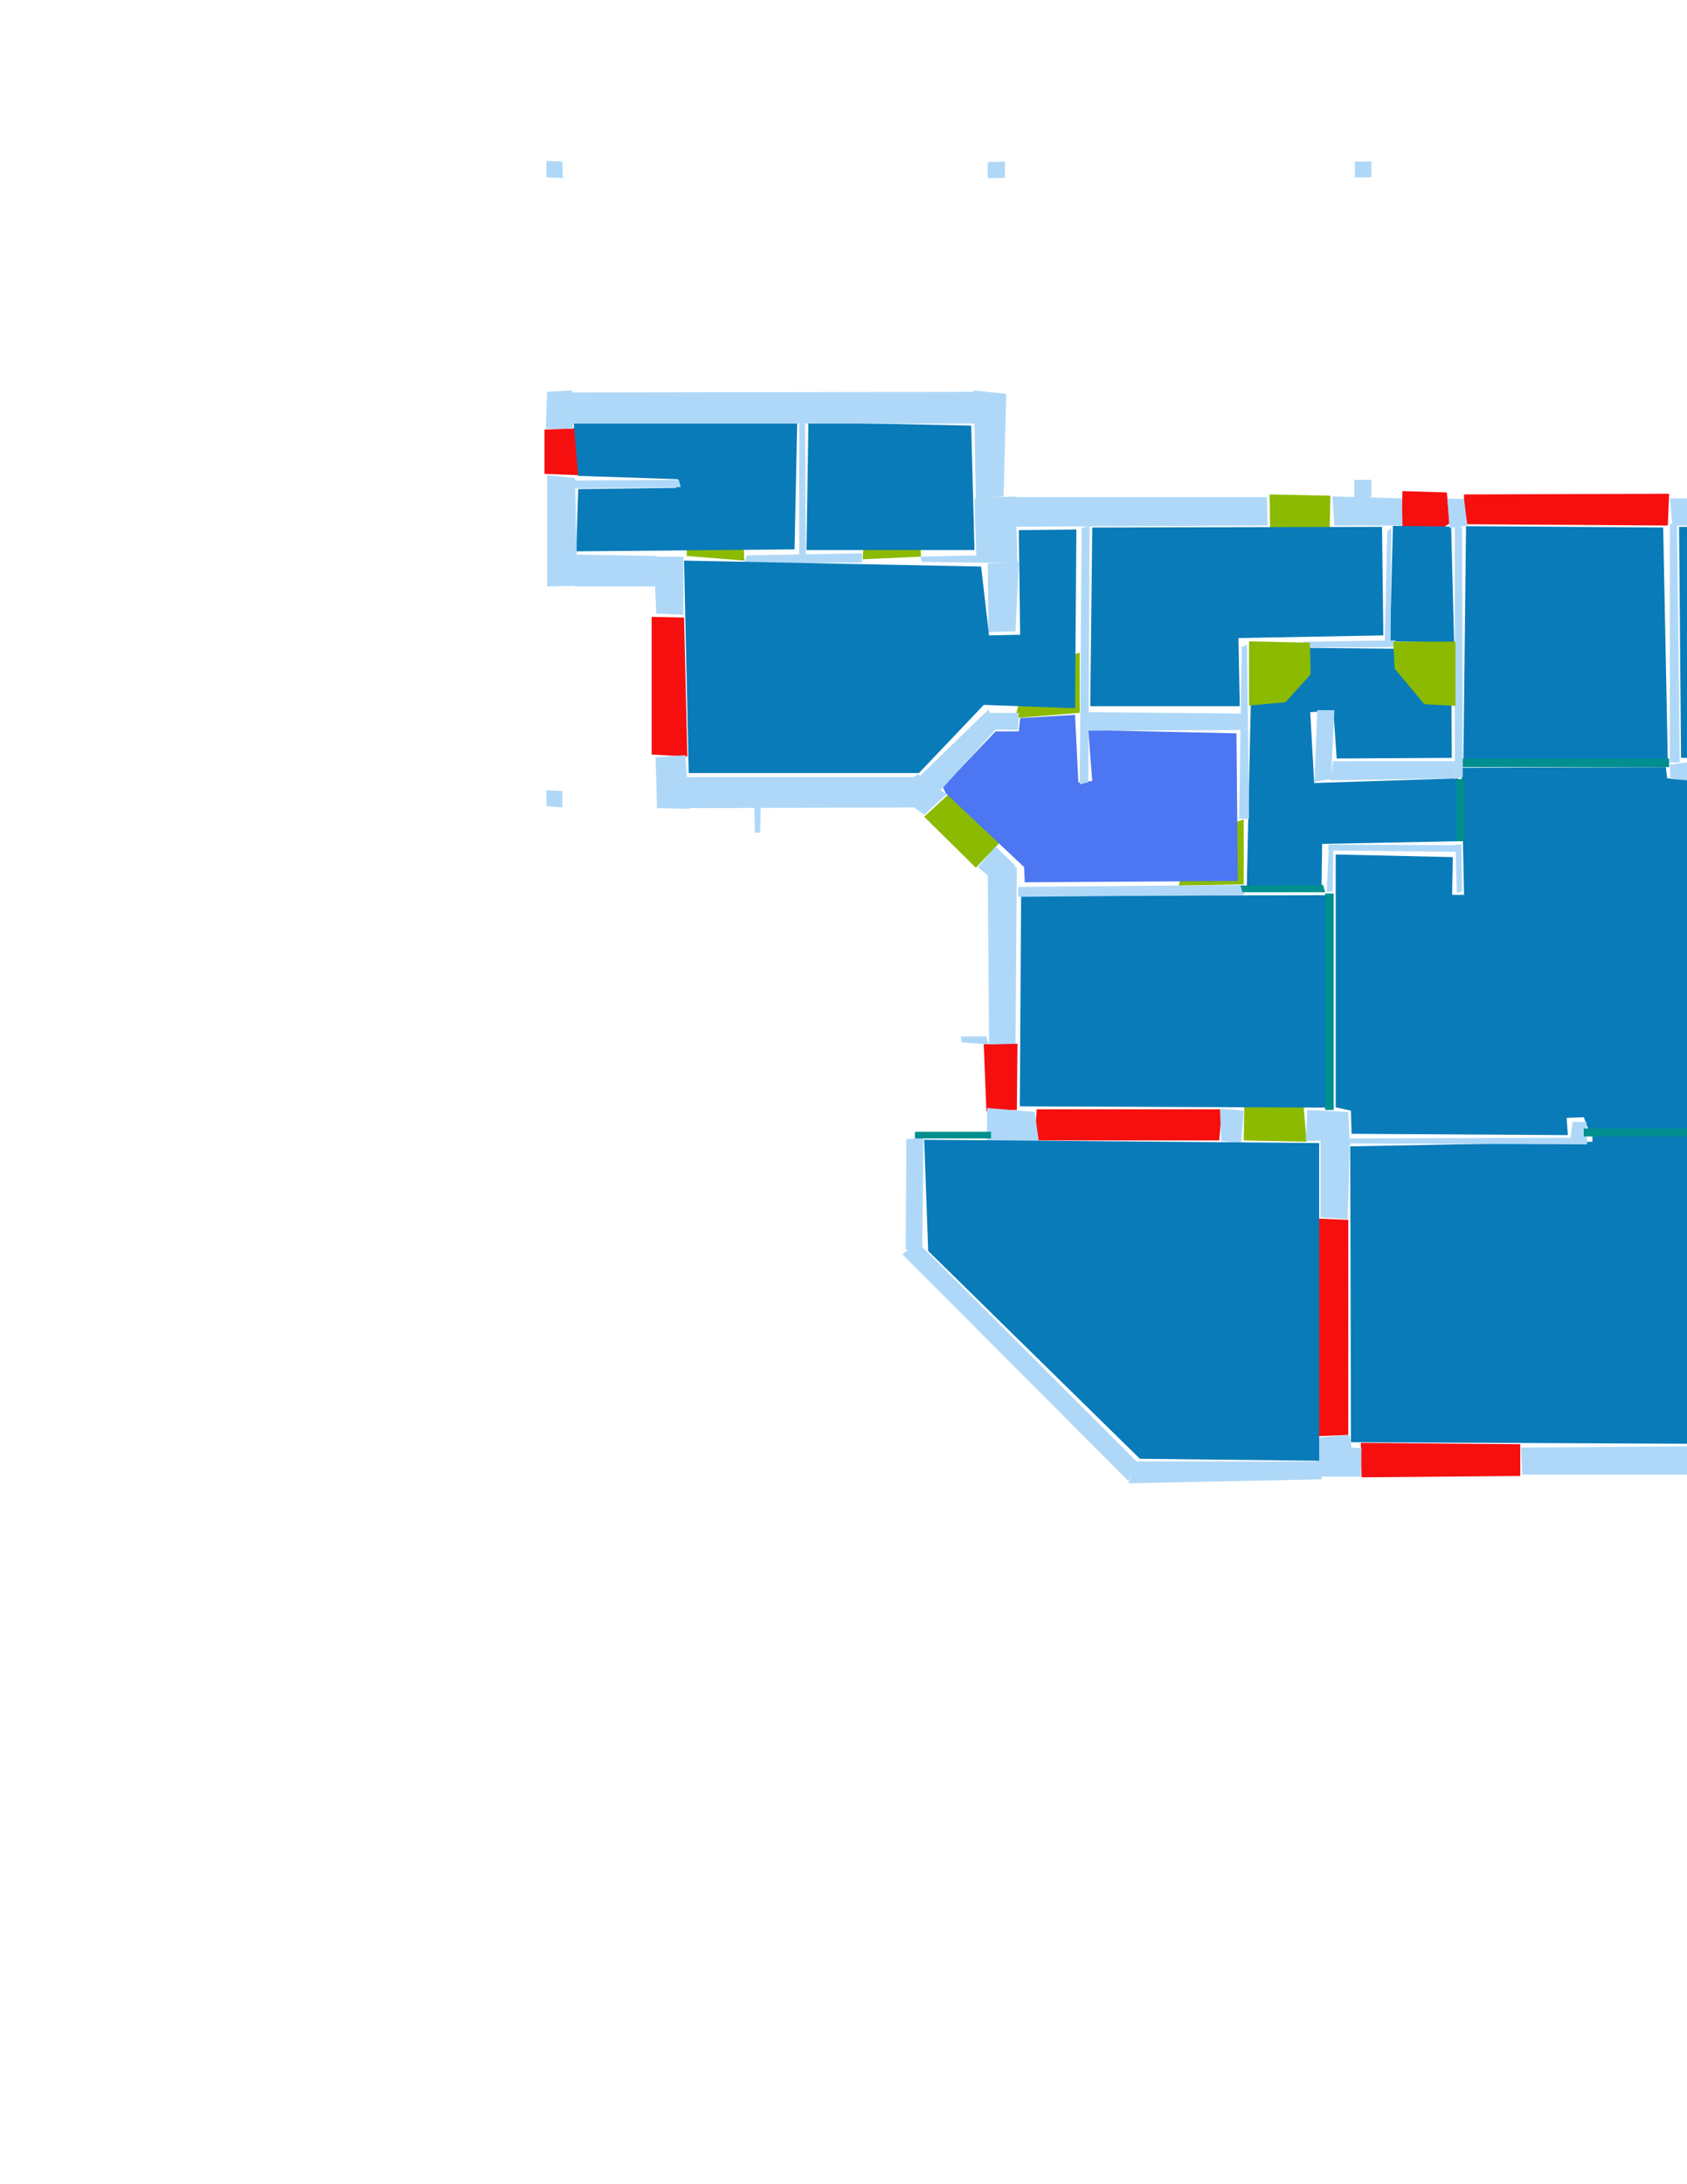 <ns0:svg xmlns:ns0="http://www.w3.org/2000/svg" version="1.1" width="2550" height="3300">
<ns0:width>3508</ns0:width>
<ns0:height>2480</ns0:height>
<ns0:nclasslabel>50</ns0:nclasslabel>
<ns0:nclassappear>5</ns0:nclassappear>
<ns0:class>Bidet-1</ns0:class>
<ns0:class>Bidet-2</ns0:class>
<ns0:class>Bidet-3</ns0:class>
<ns0:class>Bidet-4</ns0:class>
<ns0:class>Door</ns0:class>
<ns0:class>Door-1</ns0:class>
<ns0:class>Door-23</ns0:class>
<ns0:class>Oven-1</ns0:class>
<ns0:class>Oven-2</ns0:class>
<ns0:class>Oven-3</ns0:class>
<ns0:class>Oven-4</ns0:class>
<ns0:class>Parking</ns0:class>
<ns0:class>Roof</ns0:class>
<ns0:class>Room</ns0:class>
<ns0:class>Separation</ns0:class>
<ns0:class>Sink-1</ns0:class>
<ns0:class>Sink-11</ns0:class>
<ns0:class>Sink-12</ns0:class>
<ns0:class>Sink-13</ns0:class>
<ns0:class>Sink-14</ns0:class>
<ns0:class>Sink-2</ns0:class>
<ns0:class>Sink-3</ns0:class>
<ns0:class>Sink-4</ns0:class>
<ns0:class>Sink-5</ns0:class>
<ns0:class>Sink-6</ns0:class>
<ns0:class>Sofa-1</ns0:class>
<ns0:class>Sofa-3</ns0:class>
<ns0:class>Sofa-4</ns0:class>
<ns0:class>Sofa-5</ns0:class>
<ns0:class>Sofa-6</ns0:class>
<ns0:class>Sofa-7</ns0:class>
<ns0:class>Sofa-8</ns0:class>
<ns0:class>Sofa-9</ns0:class>
<ns0:class>Stairs-1</ns0:class>
<ns0:class>Table-1</ns0:class>
<ns0:class>Table-2</ns0:class>
<ns0:class>Table-3</ns0:class>
<ns0:class>Table-4</ns0:class>
<ns0:class>Table-5</ns0:class>
<ns0:class>Table-6</ns0:class>
<ns0:class>Table-7</ns0:class>
<ns0:class>Text</ns0:class>
<ns0:class>Tub-1</ns0:class>
<ns0:class>Tub-3</ns0:class>
<ns0:class>TV-1</ns0:class>
<ns0:class>TV-2</ns0:class>
<ns0:class>Wall</ns0:class>
<ns0:class>Wall-1</ns0:class>
<ns0:class>Wallieee</ns0:class>
<ns0:class>Window</ns0:class>
<ns0:polygon class="Wall" fill="#AFD8F8" id="0" transcription="" points="826,243 850,244 851,269 826,268 " />
<ns0:polygon class="Wall" fill="#AFD8F8" id="1" transcription="" points="1493,245 1519,244 1519,269 1493,269 " />
<ns0:polygon class="Wall" fill="#AFD8F8" id="2" transcription="" points="826,1194 850,1195 850,1220 826,1218 " />
<ns0:polygon class="Wall" fill="#AFD8F8" id="3" transcription="" points="1149,1258 1141,1258 1140,1209 1150,1213 " />
<ns0:polygon class="Window" fill="#f60f0f" id="4" transcription="" points="2523,746 2213,747 2212,792 2521,794 " />
<ns0:polygon class="Window" fill="#f60f0f" id="5" transcription="" points="2120,742 2118,789 2129,829 2191,791 2187,744 " />
<ns0:polygon class="Door" fill="#8BBA00" id="6" transcription="" points="2008,879 2011,749 1919,747 1920,806 1936,860 " />
<ns0:polygon class="Window" fill="#f60f0f" id="7" transcription="" points="2859,1358 2862,1539 2914,1538 2912,1361 " />
<ns0:polygon class="Window" fill="#f60f0f" id="8" transcription="" points="2596,2139 2681,2189 2683,2230 2587,2230 2582,2186 " />
<ns0:polygon class="Window" fill="#f60f0f" id="9" transcription="" points="2298,2182 2298,2230 2058,2232 2057,2180 " />
<ns0:polygon class="Window" fill="#f60f0f" id="10" transcription="" points="1991,1841 2038,1843 2038,2168 1988,2170 " />
<ns0:polygon class="Window" fill="#f60f0f" id="11" transcription="" points="1567,1676 1847,1676 1843,1723 1564,1723 " />
<ns0:polygon class="Door" fill="#8BBA00" id="12" transcription="" points="1882,1594 1880,1723 1975,1725 1970,1665 1953,1614 1928,1595 " />
<ns0:polygon class="Window" fill="#f60f0f" id="13" transcription="" points="1538,1577 1537,1677 1491,1679 1487,1577 " />
<ns0:polygon class="Window" fill="#f60f0f" id="14" transcription="" points="985,932 1034,933 1039,1143 985,1140 " />
<ns0:polygon class="Window" fill="#f60f0f" id="15" transcription="" points="904,706 868,647 823,649 823,716 875,718 " />
<ns0:polygon class="Door" fill="#8BBA00" id="16" transcription="" points="1039,754 1038,840 1125,847 1123,786 1077,752 " />
<ns0:polygon class="Door" fill="#8BBA00" id="17" transcription="" points="1391,754 1392,841 1304,845 1307,799 1333,772 " />
<ns0:polygon class="Door" fill="#8BBA00" id="18" transcription="" points="1500,1139 1397,1234 1475,1311 1515,1269 1540,1211 1529,1159 " />
<ns0:polygon class="Door" fill="#8BBA00" id="19" transcription="" points="1632,986 1632,1077 1534,1085 1548,1036 1570,1005 " />
<ns0:polygon class="Door" fill="#8BBA00" id="20" transcription="" points="1782,1338 1880,1336 1880,1238 1821,1258 1790,1298 " />
<ns0:polygon class="Door" fill="#8BBA00" id="21" transcription="" points="2555,1066 2552,1166 2654,1163 2649,1107 2594,1065 " />
<ns0:polygon class="Room" fill="#097bb9" id="22" transcription="" points="2538,796 2541,1145 2856,1145 2855,1130 3018,1126 3015,799 " />
<ns0:polygon class="Room" fill="#097bb9" id="23" transcription="" points="2216,795 2212,1150 2521,1151 2514,797 " />
<ns0:polygon class="Room" fill="#097bb9" id="24" transcription="" points="2020.5,1146 2194.5,1145 2193.5,981 1892.5,978 1884.5,1343 1997.5,1347 1998.5,1275 2203.5,1271 2203.5,1176 1986.5,1183 1980.5,1076 2015.5,1074 " />
<ns0:polygon class="Room" fill="#097bb9" id="25" transcription="" points="2198,971 2101,969 2105.5,794.5 2193.5,795.5 " />
<ns0:polygon class="Room" fill="#097bb9" id="26" transcription="" points="1651,797 1648,1067 1874,1067 1872,964 2091,960 2089,796 " />
<ns0:polygon class="kitchen" fill="#4c76f2" id="27" transcription="" points="1549,1333 1871,1331 1869,1108 1645,1103 1651,1180 1630,1182 1625,1080 1542,1085 1540,1105 1505,1105 1425,1189 1430,1199 1548,1310 " />
<ns0:polygon class="Room" fill="#097bb9" id="28" transcription="" points="1543.5,1353.5 1541.5,1671.5 2014.5,1673.5 2006.5,1352.5 " />
<ns0:polygon class="Room" fill="#097bb9" id="29" transcription="" points="2019,1291 2019,1673 2042,1678 2043,1713 2370,1715 2368,1689 2394,1688 2402,1709 2697,1706 2698,1676 2862,1672 2859,1177 2520,1176 2518,1159 2209,1160 2213,1352 2195,1352 2196,1295 " />
<ns0:polygon class="Room" fill="#097bb9" id="30" transcription="" points="2041,1732 2042,2179 2698,2182 2697,1712 2407,1713 2407,1725 " />
<ns0:polygon class="Room" fill="#097bb9" id="31" transcription="" points="874,739 871,833 1201,830 1205,639 867,637 874,719 1025,724 1022,737 " />
<ns0:polygon class="Room" fill="#097bb9" id="32" transcription="" points="1222,638 1219,831 1473,831 1468,643 " />
<ns0:polygon class="Wall" fill="#AFD8F8" id="33" transcription="" points="854,593 1473,592 1476,640 853,640 " />
<ns0:polygon class="Wall" fill="#AFD8F8" id="34" transcription="" points="827,592 865,590 866,648 825,648 " />
<ns0:polygon class="Wall" fill="#AFD8F8" id="35" transcription="" points="1521,595 1517,750 1475,753 1472,590 " />
<ns0:polygon class="Wall" fill="#AFD8F8" id="36" transcription="" points="1915,751 1916,794 1474,796 1475,751 " />
<ns0:polygon class="Wall" fill="#AFD8F8" id="37" transcription="" points="1535,750 1473,753 1476,850 1538,850 " />
<ns0:polygon class="Wall" fill="#AFD8F8" id="38" transcription="" points="1494,955 1493,851 1540,849 1535,954 " />
<ns0:polygon class="Wall" fill="#AFD8F8" id="39" transcription="" points="1394,849 1479,850 1480,839 1391,841 " />
<ns0:polygon class="Wall" fill="#AFD8F8" id="40" transcription="" points="827,886 827,718 869,722 873,885 " />
<ns0:polygon class="Wall" fill="#AFD8F8" id="41" transcription="" points="861,726 1026,725 1029,736 868,738 " />
<ns0:polygon class="Wall" fill="#AFD8F8" id="42" transcription="" points="1217,640 1218,838 1208,838 1208,639 " />
<ns0:polygon class="Wall" fill="#AFD8F8" id="43" transcription="" points="1129,839 1124,851 1303,850 1303,836 " />
<ns0:polygon class="Wall" fill="#AFD8F8" id="44" transcription="" points="992,927 988,841 1033,841 1033,929 " />
<ns0:polygon class="Wall" fill="#AFD8F8" id="45" transcription="" points="868,886 872,838 993,840 990,886 " />
<ns0:polygon class="Wall" fill="#AFD8F8" id="46" transcription="" points="993,1221 1042,1222 1036,1141 991,1144 " />
<ns0:polygon class="Wall" fill="#AFD8F8" id="47" transcription="" points="1038,1221 1035,1174 1390,1174 1388,1220 " />
<ns0:polygon class="Wall" fill="#AFD8F8" id="48" transcription="" points="1397,1231 1431,1200 1388,1170 1344,1193 " />
<ns0:polygon class="Wall" fill="#AFD8F8" id="49" transcription="" points="1510,1337 1535,1308 1505,1279 1478,1310 " />
<ns0:polygon class="Wall" fill="#AFD8F8" id="50" transcription="" points="1495,1578 1535,1577 1537,1310 1493,1313 " />
<ns0:polygon class="Wall" fill="#AFD8F8" id="51" transcription="" points="1452,1566 1454,1575 1494,1578 1491,1566 " />
<ns0:polygon class="Wall" fill="#AFD8F8" id="52" transcription="" points="1492,1725 1570,1723 1564,1680 1492,1674 " />
<ns0:polygon class="Wall" fill="#AFD8F8" id="53" transcription="" points="1370,1721 1396,1719 1394,1888 1369,1888 " />
<ns0:polygon class="Wall" fill="#AFD8F8" id="54" transcription="" points="1717,2207 1706,2238 1364,1895 1387,1877 " />
<ns0:polygon class="Wall" fill="#AFD8F8" id="55" transcription="" points="1998,2235 1997,2208 1715,2208 1706,2241 " />
<ns0:polygon class="Wall" fill="#AFD8F8" id="56" transcription="" points="1989,2231 1992,2172 2040,2168 2043,2187 2058,2188 2057,2231 " />
<ns0:polygon class="Wall" fill="#AFD8F8" id="57" transcription="" points="2301,2228 2585,2228 2578,2185 2299,2187 " />
<ns0:polygon class="Wall" fill="#AFD8F8" id="58" transcription="" points="2749,2232 2746,2173 2702,2172 2700,2191 2681,2191 2679,2235 " />
<ns0:polygon class="Wall" fill="#AFD8F8" id="59" transcription="" points="2745,1722 2703,1719 2704,2174 2748,2176 " />
<ns0:polygon class="Wall" fill="#AFD8F8" id="60" transcription="" points="1996,1839 1996,1721 2041,1722 2037,1842 " />
<ns0:polygon class="Wall" fill="#AFD8F8" id="61" transcription="" points="2039,1720 2374,1719 2377,1695 2398,1695 2399,1729 2037,1727.5 " />
<ns0:polygon class="Wall" fill="#AFD8F8" id="62" transcription="" points="2906,1721 2703,1721 2701,1680 2903,1675 " />
<ns0:polygon class="Wall" fill="#AFD8F8" id="63" transcription="" points="2906,1537 2905,1677 2864,1681 2861,1542 " />
<ns0:polygon class="Wall" fill="#AFD8F8" id="64" transcription="" points="1846,1724 1876,1727 1880,1678 1844,1675 " />
<ns0:polygon class="Wall" fill="#AFD8F8" id="65" transcription="" points="1974,1724 2040,1722 2038,1680 1976,1677 " />
<ns0:polygon class="Wall" fill="#AFD8F8" id="66" transcription="" points="3023,754 2524,753 2528,794 3023,795 " />
<ns0:polygon class="Wall" fill="#AFD8F8" id="67" transcription="" points="3067,754 3064,872 3023,881 3020,750 " />
<ns0:polygon class="Wall" fill="#AFD8F8" id="68" transcription="" points="3064,1053 3064,1179 3023,1180 3023,1053 " />
<ns0:polygon class="Wall" fill="#AFD8F8" id="69" transcription="" points="2909,1360 2861,1362 2864,1138 2906,1136 " />
<ns0:polygon class="Wall" fill="#AFD8F8" id="70" transcription="" points="3028,1178 2903,1180 2905,1132 3023,1133 " />
<ns0:polygon class="Wall" fill="#AFD8F8" id="71" transcription="" points="2865,1177 2651,1179 2648,1152 2862,1152 " />
<ns0:polygon class="Wall" fill="#AFD8F8" id="72" transcription="" points="2213,754 2188,753 2191,798 2218,794 " />
<ns0:polygon class="Wall" fill="#AFD8F8" id="73" transcription="" points="2047,725 2047,753 2073,751 2073,725 " />
<ns0:polygon class="Wall" fill="#AFD8F8" id="74" transcription="" points="2014,750 2119,753 2120,794 2017,794 " />
<ns0:polygon class="Wall" fill="#AFD8F8" id="75" transcription="" points="2524,792 2524,1152 2539,1152 2535,790 " />
<ns0:polygon class="Wall" fill="#AFD8F8" id="76" transcription="" points="2552,1179 2525,1177 2524,1155 2550,1152 " />
<ns0:polygon class="Wall" fill="#AFD8F8" id="77" transcription="" points="2097,803 2093,973 2102,974 2103,798 " />
<ns0:polygon class="Wall" fill="#AFD8F8" id="78" transcription="" points="2210,797 2211,1174 2199,1177 2199,792 " />
<ns0:polygon class="Wall" fill="#AFD8F8" id="79" transcription="" points="1970.5,969.5 2109.5,967.5 2106.5,977.5 1973.5,978.5 " />
<ns0:polygon class="Wall" fill="#AFD8F8" id="80" transcription="" points="1991,1073 1987,1181 2012,1177 2017,1073 " />
<ns0:polygon class="Wall" fill="#AFD8F8" id="81" transcription="" points="2011,1179 2015,1150 2199,1150 2199,1176 " />
<ns0:polygon class="Wall" fill="#AFD8F8" id="82" transcription="" points="1877,977 1873,1237 1888,1237 1885,974 " />
<ns0:polygon class="Wall" fill="#AFD8F8" id="83" transcription="" points="2202,1349 2210,1347 2209,1276 2200,1276 " />
<ns0:polygon class="Wall" fill="#AFD8F8" id="84" transcription="" points="2208,1277 2208,1287 2008,1285 2008,1276 " />
<ns0:polygon class="Wall" fill="#AFD8F8" id="85" transcription="" points="2008.5,1277 2005.5,1347 2014.5,1347 2015.5,1279 " />
<ns0:polygon class="Wall" fill="#AFD8F8" id="86" transcription="" points="1539,1340 1882,1337 1880,1352 1539,1355 " />
<ns0:polygon class="Wall" fill="#AFD8F8" id="87" transcription="" points="1635,798 1632,1185 1645,1182 1647,794 " />
<ns0:polygon class="Wall" fill="#AFD8F8" id="88" transcription="" points="1879,1078 1642,1076 1641,1104 1880,1103 " />
<ns0:polygon class="Room" fill="#097bb9" id="89" transcription="" points="1034,847 1041,1168 1389,1168 1487,1065 1625,1070 1627,800 1540,801 1542,959 1495,960 1483,856 " />
<ns0:polygon class="Wall" fill="#AFD8F8" id="90" transcription="" points="1495,1077 1540,1077 1539,1103 1490,1102 " />
<ns0:polygon class="Wall" fill="#AFD8F8" id="91" transcription="" points="1494,1072 1391,1172 1420,1196 1506,1101 " />
<ns0:polygon class="Door" fill="#8BBA00" id="92" transcription="" points="1888,969 1980,971 1981,1019 1943,1061 1888,1066 " />
<ns0:polygon class="Door" fill="#8BBA00" id="93" transcription="" points="2106,969.5 2200,969.5 2200,1066.5 2153,1064 2108,1010 " />
<ns0:polygon class="Window" fill="#f60f0f" id="94" transcription="" points="3020,872 3073,869 3072,1058 3020,1056 " />
<ns0:polygon class="Separation" fill="#008E8E" id="95" transcription="" points="2003,1350 2016,1350 2016,1677 2003,1677 " />
<ns0:polygon class="Separation" fill="#008E8E" id="96" transcription="" points="1875,1338 2000,1337 2003,1348 1878,1348 " />
<ns0:polygon class="Separation" fill="#008E8E" id="97" transcription="" points="2201,1177 2214,1177 2214,1271 2201,1271 " />
<ns0:polygon class="Wall" fill="#AFD8F8" id="98" transcription="" points="2048,244 2073,244 2073,268 2048,268 " />
<ns0:polygon class="Separation" fill="#008E8E" id="99" transcription="" points="2211,1146 2523,1146 2523,1159 2211,1159 " />
<ns0:polygon class="Room" fill="#097bb9" id="100" transcription="" points="1397,1722 1994,1727 1994,2207 1723,2204 1403,1890 " />
<ns0:polygon class="Separation" fill="#008E8E" id="101" transcription="" points="1383,1710 1498,1710 1498,1720 1383,1720 " />
<ns0:polygon class="Separation" fill="#008E8E" id="102" transcription="" points="2394,1705 2700,1705 2700,1717 2394,1717 " />
<ns0:relation type="incident" objects="33,34" />
<ns0:relation type="incident" objects="15,40" />
<ns0:relation type="incident" objects="45,44" />
<ns0:relation type="incident" objects="45,40" />
<ns0:relation type="incident" objects="15,34" />
<ns0:relation type="incident" objects="44,14" />
<ns0:relation type="incident" objects="46,14" />
<ns0:relation type="incident" objects="46,47" />
<ns0:relation type="incident" objects="47,48" />
<ns0:relation type="incident" objects="48,91" />
<ns0:relation type="incident" objects="48,18" />
<ns0:relation type="incident" objects="18,49" />
<ns0:relation type="incident" objects="49,50" />
<ns0:relation type="incident" objects="50,13" />
<ns0:relation type="incident" objects="13,52" />
<ns0:relation type="incident" objects="52,11" />
<ns0:relation type="incident" objects="11,64" />
<ns0:relation type="incident" objects="64,12" />
<ns0:relation type="incident" objects="12,65" />
<ns0:relation type="incident" objects="65,60" />
<ns0:relation type="incident" objects="60,10" />
<ns0:relation type="incident" objects="10,56" />
<ns0:relation type="incident" objects="56,55" />
<ns0:relation type="incident" objects="55,54" />
<ns0:relation type="incident" objects="54,53" />
<ns0:relation type="incident" objects="56,9" />
<ns0:relation type="incident" objects="9,57" />
<ns0:relation type="incident" objects="57,8" />
<ns0:relation type="incident" objects="8,58" />
<ns0:relation type="incident" objects="58,59" />
<ns0:relation type="incident" objects="59,62" />
<ns0:relation type="incident" objects="62,63" />
<ns0:relation type="incident" objects="63,7" />
<ns0:relation type="incident" objects="7,69" />
<ns0:relation type="incident" objects="69,70" />
<ns0:relation type="incident" objects="70,68" />
<ns0:relation type="incident" objects="68,94" />
<ns0:relation type="incident" objects="94,67" />
<ns0:relation type="incident" objects="67,66" />
<ns0:relation type="incident" objects="66,4" />
<ns0:relation type="incident" objects="4,72" />
<ns0:relation type="incident" objects="72,5" />
<ns0:relation type="incident" objects="5,74" />
<ns0:relation type="incident" objects="74,73" />
<ns0:relation type="incident" objects="74,6" />
<ns0:relation type="incident" objects="6,36" />
<ns0:relation type="incident" objects="36,35" />
<ns0:relation type="incident" objects="35,33" />
<ns0:relation type="incident" objects="40,41" />
<ns0:relation type="incident" objects="44,16" />
<ns0:relation type="incident" objects="16,43" />
<ns0:relation type="incident" objects="43,17" />
<ns0:relation type="incident" objects="17,39" />
<ns0:relation type="incident" objects="39,37" />
<ns0:relation type="incident" objects="37,35" />
<ns0:relation type="incident" objects="37,36" />
<ns0:relation type="incident" objects="37,38" />
<ns0:relation type="incident" objects="36,87" />
<ns0:relation type="incident" objects="43,42" />
<ns0:relation type="incident" objects="42,33" />
<ns0:relation type="incident" objects="91,90" />
<ns0:relation type="incident" objects="90,19" />
<ns0:relation type="incident" objects="19,87" />
<ns0:relation type="incident" objects="87,88" />
<ns0:relation type="incident" objects="88,82" />
<ns0:relation type="incident" objects="82,92" />
<ns0:relation type="incident" objects="92,79" />
<ns0:relation type="incident" objects="79,77" />
<ns0:relation type="incident" objects="77,74" />
<ns0:relation type="incident" objects="79,93" />
<ns0:relation type="incident" objects="93,78" />
<ns0:relation type="incident" objects="77,93" />
<ns0:relation type="incident" objects="78,81" />
<ns0:relation type="incident" objects="81,80" />
<ns0:relation type="incident" objects="82,20" />
<ns0:relation type="incident" objects="20,86" />
<ns0:relation type="incident" objects="86,50" />
<ns0:relation type="incident" objects="60,61" />
<ns0:relation type="incident" objects="61,65" />
<ns0:relation type="incident" objects="86,96" />
<ns0:relation type="incident" objects="85,95" />
<ns0:relation type="incident" objects="96,85" />
<ns0:relation type="incident" objects="85,84" />
<ns0:relation type="incident" objects="84,83" />
<ns0:relation type="incident" objects="83,97" />
<ns0:relation type="incident" objects="84,97" />
<ns0:relation type="incident" objects="97,78" />
<ns0:relation type="incident" objects="95,65" />
<ns0:relation type="incident" objects="75,4" />
<ns0:relation type="incident" objects="75,66" />
<ns0:relation type="incident" objects="21,71" />
<ns0:relation type="incident" objects="75,76" />
<ns0:relation type="incident" objects="76,21" />
<ns0:relation type="incident" objects="78,99" />
<ns0:relation type="incident" objects="99,75" />
<ns0:relation type="incident" objects="99,76" />
<ns0:relation type="neighbour" objects="31,32" />
<ns0:relation type="neighbour" objects="32,89" />
<ns0:relation type="neighbour" objects="89,31" />
<ns0:relation type="neighbour" objects="89,26" />
<ns0:relation type="neighbour" objects="26,27" />
<ns0:relation type="neighbour" objects="27,89" />
<ns0:relation type="neighbour" objects="27,24" />
<ns0:relation type="neighbour" objects="24,26" />
<ns0:relation type="neighbour" objects="24,23" />
<ns0:relation type="neighbour" objects="23,25" />
<ns0:relation type="neighbour" objects="25,26" />
<ns0:relation type="neighbour" objects="25,24" />
<ns0:relation type="neighbour" objects="23,22" />
<ns0:relation type="neighbour" objects="22,29" />
<ns0:relation type="neighbour" objects="29,23" />
<ns0:relation type="neighbour" objects="29,24" />
<ns0:relation type="neighbour" objects="29,28" />
<ns0:relation type="neighbour" objects="28,27" />
<ns0:relation type="neighbour" objects="28,24" />
<ns0:relation type="neighbour" objects="29,30" />
<ns0:relation type="incident" objects="53,101" />
<ns0:relation type="incident" objects="101,52" />
<ns0:relation type="neighbour" objects="100,30" />
<ns0:relation type="neighbour" objects="100,28" />
<ns0:relation type="neighbour" objects="100,29" />
<ns0:relation type="access" objects="31,16,89" />
<ns0:relation type="access" objects="89,17,32" />
<ns0:relation type="access" objects="27,19,89" />
<ns0:relation type="access" objects="27,18,27" />
<ns0:relation type="access" objects="26,6,26" />
<ns0:relation type="access" objects="24,20,27" />
<ns0:relation type="access" objects="100,12,28" />
<ns0:relation type="access" objects="29,21,22" />
<ns0:relation type="incident" objects="61,102" />
<ns0:relation type="incident" objects="62,102" />
<ns0:relation type="incident" objects="102,59" />
<ns0:relation type="access" objects="28,96,24" />
<ns0:relation type="access" objects="24,97,29" />
<ns0:relation type="access" objects="29,99,23" />
<ns0:relation type="access" objects="29,102,30" />
<ns0:relation type="access" objects="28,95,29" />
<ns0:relation type="access" objects="100,101,100" />
<ns0:relation type="access" objects="26,92,24" />
<ns0:relation type="access" objects="25,93,24" />
<ns0:relation type="outerP" objects="33,35,36,6,74,5,72,4,66,67,94,68,70,69,7,63,62,59,58,8,57,9,56,55,54,53,101,52,13,50,49,18,48,47,46,14,44,45,40,15,34" />
<ns0:relation type="surround" objects="33,42,43,16,44,45,40,15,34,33,31" />
<ns0:relation type="surround" objects="33,35,37,39,17,43,42,33,32" />
<ns0:relation type="surround" objects="16,43,17,39,37,36,87,19,90,91,48,47,46,14,44,16,89" />
<ns0:relation type="surround" objects="36,6,74,77,79,92,82,88,87,36,26" />
<ns0:relation type="surround" objects="74,5,72,78,93,77,74,25" />
<ns0:relation type="surround" objects="72,4,75,99,78,72,23" />
<ns0:relation type="surround" objects="66,67,94,68,70,69,71,21,76,75,66,22" />
<ns0:relation type="surround" objects="92,79,93,78,97,84,85,96,20,82,92,24" />
<ns0:relation type="surround" objects="91,90,19,87,88,82,20,86,49,18,48,91,27" />
<ns0:relation type="surround" objects="86,96,95,65,12,64,11,52,13,50,86,28" />
<ns0:relation type="surround" objects="101,52,11,64,12,65,60,10,56,55,54,53,101,100" />
<ns0:relation type="surround" objects="61,102,59,58,8,57,9,56,10,60,61,30" />
<ns0:relation type="surround" objects="84,97,99,76,21,71,69,7,63,62,102,61,65,95,85,84,29" />
</ns0:svg>